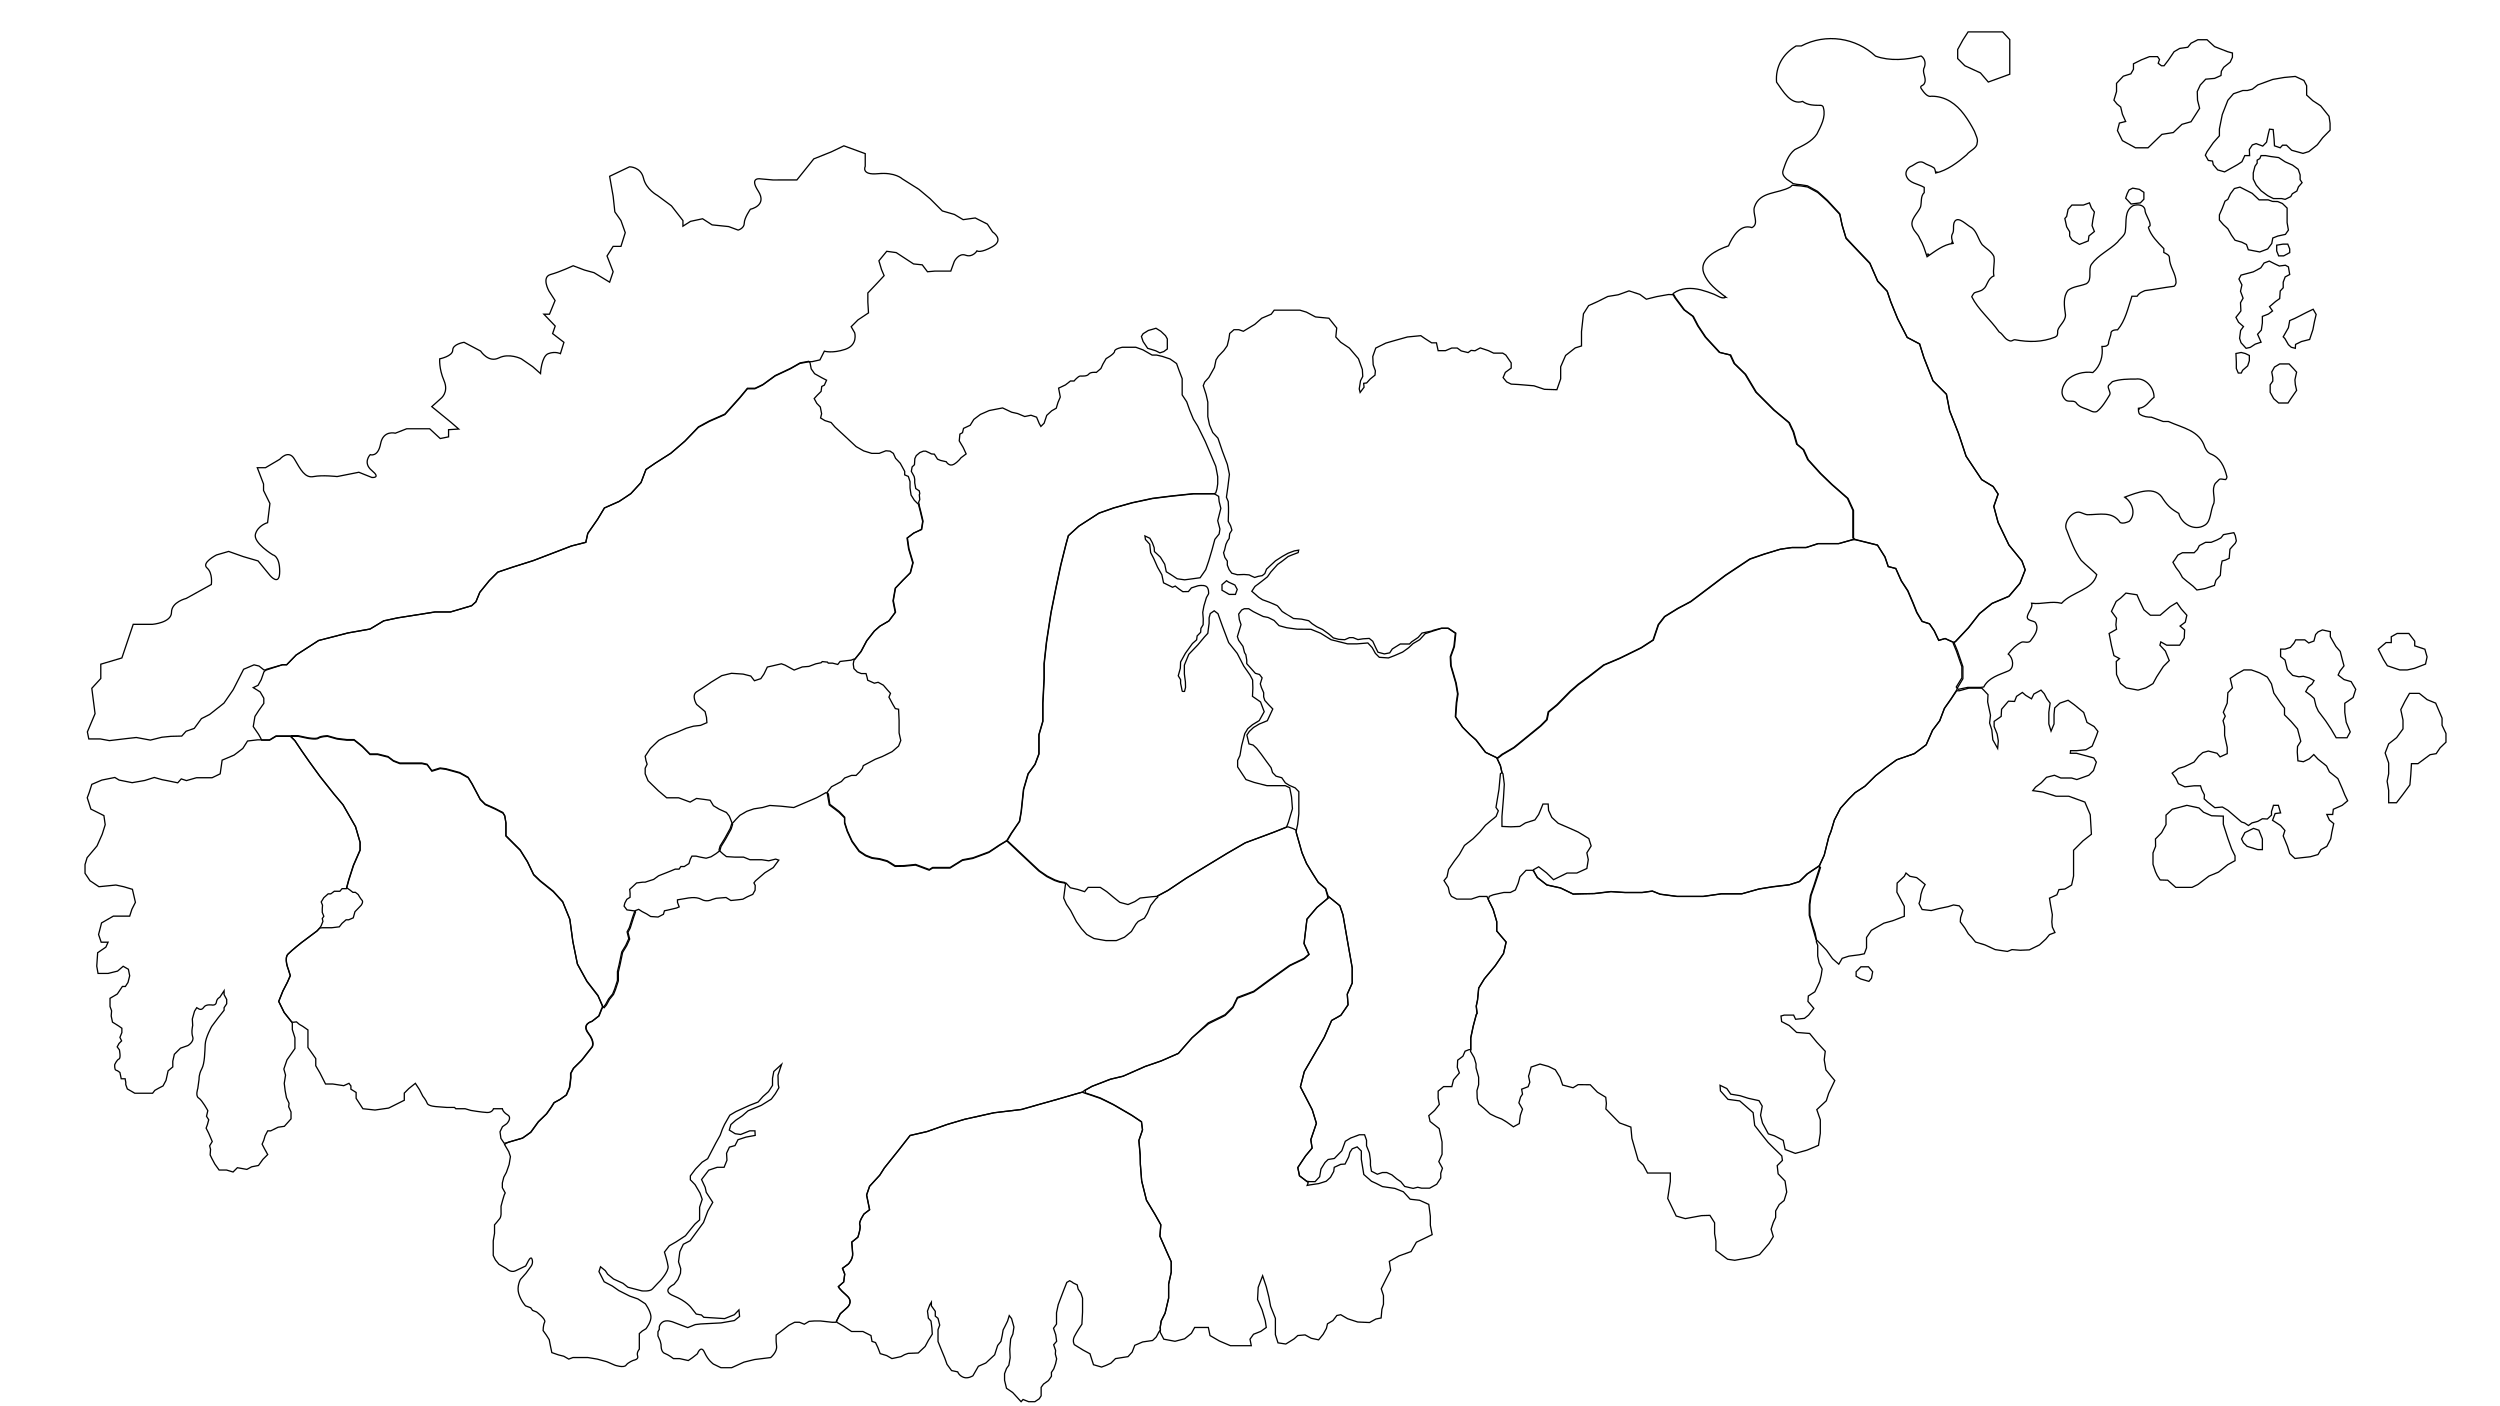 <?xml version="1.0" encoding="utf-8"?>
<!-- Generator: Adobe Illustrator 19.2.1, SVG Export Plug-In . SVG Version: 6.00 Build 0)  -->
<svg version="1.1" id="Layer_1" xmlns="http://www.w3.org/2000/svg" xmlns:xlink="http://www.w3.org/1999/xlink" x="0px" y="0px"
	 viewBox="0 0 1920 1080" style="enable-background:new 0 0 1920 1080;" xml:space="preserve">
<style type="text/css">
	.st0{fill:none;stroke:#000000;stroke-miterlimit:10;}
</style>
<g id="DemonWastes">
	<path class="st0" d="M620.9,277.9l-6.6,1.2l-7.4,4.2l-11.7,5.5l-9.5,6.9l-6,2.9H574l-5.8,7l-11.5,12.8l-12,5.3l-8.3,4.5L526,338.8
		l-10.8,9.3l-11.8,7.5l-7.3,5l-3.8,10l-7.8,8.5l-9,6l-11.3,5l-5.3,8.8l-7.5,10.8l-1.5,6.8l-11,2.8l-29.5,11.3l-15.8,5l-11.3,3.8
		l-6.5,6.5l-7.3,9l-3,7.3l-3.3,3l-16.3,4.8H334l-28.5,4.5l-10.8,2.3l-10.5,6.3l-17,3l-22.5,5.8L227.5,503l-7.3,7.5H217l-12.3,4h-2
		l-3.8-3l-3.8-0.9l-8,3.4l-8,15.7L172,540l-11,8.7l-6.3,3.2l-5.5,7.5l-6.3,2.2l-3.3,3.7l-8.3,0.2l-7,0.7l-8.8,2.2l-10.8-2l-7.3,0.8
		L84,568.8l-7-1.3h-8.8l-1.1-5.4l5.9-14l-2.5-19.5l6.9-7.5v-11l16.2-4.8l8.7-25.8H117c0,0,14.7-1.2,14.7-9.2s11.3-10.7,11.3-10.7
		l19.3-10.7c0,0,1.3-8.7-3.3-12.7s7.3-10,7.3-10l9.3-2.7l11.3,4l11.3,3.3l9.3,11.3c0,0,7.3,8.7,7.3-3.3s-5.3-12.7-5.3-12.7
		s-15.3-9.3-13.3-16c2-6.7,9.3-8.7,9.3-8.7l1.8-14.7l-4.9-10v-5l-4.8-12.5h6.3l11-6.5c0,0,6.7-8,11.3,0c4.7,8,8,14.7,14.7,13.3
		c6.7-1.3,18,0,18,0l16.7-3.3l10,4c0,0,7.3,0.7,0-5.3c-7.3-6-1.3-12.2-1.3-12.2s6,2.2,8-8.4s11.3-8.1,11.3-8.1l8.7-3.4H330l8.1,7.5
		l6.4-1.3V330l7.8-0.5l-6-5.2l-14.7-12l6.7-6c0,0,6.7-4.7,2.7-14c-4-9.3-3.3-16.7-3.3-16.7s10-2,10-6.7s8.7-6,8.7-6l12.7,6.7
		c0,0,6,9.3,14,5.3s17.3,0.7,17.3,0.7l8.7,6l6,5.3c0,0,0.7-13.3,6-15.3s9.3,0,9.3,0l2.7-8.7l-8.7-6.7l2-5.8l-8.7-9.1h4.3l4.3-10.5
		l-4.7-7.3c0,0-6-10.7,1.3-12.7s17.3-6.7,17.3-6.7l8.7,3.3l7.3,2l12,7.3l2.7-8l-4.7-12.1l4.7-7.4h6l3.3-10.5l-3.3-9.3l-4.7-6.7
		l-1.3-12l-2.7-15.3l15.3-7.3c0,0,8.7,0,10.7,8.7s10.7,13.3,10.7,13.3l10.8,8l8.8,11.3v4.3l5.8-3.7l9.3-2l7.3,4.7l12.7,1.3l7.3,2.7
		c0,0,4.7-1.3,4.7-5.3s4.7-10.7,4.7-10.7s13.3-2.7,6-14c-7.3-11.3,2.2-9.3,2.2-9.3l9.1,0.8H612l13-16.2l13.3-5.3l9.8-4.7l16.4,6v9.7
		c0,0-3.5,7,9.8,5.7c13.3-1.3,18.7,4,18.7,4l12.7,8l8.7,7.3l9.3,9.3l9.3,2.7l6.7,4l9.3-1.3l9.3,4.7l4,6c0,0,9.3,6,0,11.3
		c-9.3,5.3-12,3.3-12,3.3s-3.3,5.3-8.7,3.3c-5.3-2-8.7,4.8-8.7,4.8l-2.7,7.4H718l-5.7,0.5l-4-5.3l-6.7-0.7l-13.3-8.7L681,193l-6,7.3
		l2,6.7l2,4.7l-4.9,5.3l-7.6,8v7l0.5,8.3l-8,5.3l-5.3,5.3l2.7,4.7c0,0,2.7,9.3-7.3,12.7c-10,3.3-16,1.4-16,1.4l-3.4,6.7l-5.8,1.3
		L620.9,277.9z"/>
</g>
<g id="EdeenReaches">
	<path class="st0" d="M201,568.5h6l5-3h6h4h1h1h5l7.1,1.5c0,0,6.8,1.3,8.5,0s6.9-1.5,6.9-1.5l7.4,2.1l7.6,0.9h5.5l6.4,5.1l5.8,5.9
		h5.9l8,2l4.1,3.1l4.9,1.9h9h8l4,0.9l3.6,4.9l6.4-2l4.5,0.6l10.6,2.9l6.4,3.6l3,4.9l6.3,11.9l3.8,3.8l7.6,3.4l6,3.1l1.4,2.3l0.9,5.4
		v10l11,11l5.5,8.8l4.8,10l5,4.8l10,8l7.3,8l5.5,13.5l2.3,17l3.5,17.3l7.3,13.3l8.5,11l3.5,8l1.2,1l1.7-2l2.4-4.4l3.1-3.8l1.5-3.7
		l2.2-6.7v-6.8l1.3-5.5l2-9.6l3.1-5.1l2.3-5.1l-1.3-5.2l1.7-3.2l2.6-8.2l1.5-4.2l-0.6-0.8l-6-0.8l-2.2-2.9l0.6-2.4l1.5-2.8l2.5-1.6
		V686l-0.3-3l2-1.8l3.3-3.1l4.8-0.6h1.8l3.6-1.2l2.9-0.9l3.8-2.8l5.6-2.2l4-1.6l3.1-1.3h3l1.4-2h2.6l3.6-2.3l1.1-3.5l1.2-2.2h3.2
		l3.4,0.8l4.3,0.8l3.8-1.1l3.8-2.4l2.3-1.8l0.7-0.6l0.8-3l3.5-5.7l4.3-7.8l1.1-3.5l-0.3-0.9l-2.2-5.5l-2.2-2.8l-5.5-2.5l-4.5-2.7
		l-2.5-4.2l-4.9-0.7l-5.6-0.7l-4.9,2.8l-8.8-3.3H512l-6.5-5.5l-7.8-7.6l-2.2-5.3V590l1.5-3.1l-0.9-2.8l-0.6-3.3l3.9-5.9l6.5-6.3
		l6.4-3.4l7.8-2.9l6.9-3l5.6-1.6l5.4-0.6l4.9-2.1l-0.3-4l-1.1-4.5L535,541c0,0-4.4-7.1,0.3-9.9S546,524,546,524l8.3-5.1l7.5-1.8
		l8.9,0.6l5.9,1.5l2.8,3.6l4.9-1.6l2.4-3.5l2.6-5.4l4.8-1.1l6-1.4l2.8,1l7,3.8l6.3-2.4l5-0.4l5.4-2l4-0.8l0.9-0.9l4,0.4l0.6,0.8h3.3
		l4,1l1.8-2.3l8.5-1l2-0.8h0.9l4.8-5.9l4.4-8.3l5.8-7.4l4.3-3.8l6.9-4l5-6.7l-1.7-8.8l1.7-9.7l6-6.3l5.5-5.5l2-7.7l-3.2-10.7
		l-1.2-8.3l5-3.8l6-2.8l1-6.3l-1.8-7.6l-1.2-4.6l-0.4-0.6l-1.3-1.2l-2-2l-2.5-4l-0.8-5.5v-4.8l-1.3-4l-2.8-1.2v-2.7l-3.4-6.2
		l-3.6-3.8l-1.7-3.8l-2.5-1.7l-3.2-0.3l-5.2,2h-5.7l-6.2-1.9l-5.8-3.3l-7.5-7l-8.7-8l-3-3.5l-4.8-1.5l-3.3-2l0.8-3.2l-1-5.2
		l-2.7-2.8l-2-3.7l2.3-2.5l3-3l0.5-3.8l2-1l1.7-3.8l-3.5-1.8l-5.7-3.2l-2.6-3.7l-0.9-4.7l-1-1.1l-6.6,1.2l-7.4,4.2l-11.7,5.5
		l-9.5,6.9l-6,2.9H574l-5.8,7l-11.5,12.8l-12,5.3l-8.3,4.5L526,338.8l-10.8,9.3l-11.8,7.5l-7.3,5l-3.8,10l-7.8,8.5l-9,6l-11.3,5
		l-5.3,8.8l-7.5,10.8l-1.5,6.8l-11,2.8l-29.5,11.3l-15.8,5l-11.3,3.8l-6.5,6.5l-7.3,9l-3,7.3l-3.3,3l-16.3,4.8H334l-28.5,4.5
		l-10.8,2.3l-10.5,6.3l-17,3l-22.5,5.8L227.5,503l-7.3,7.5H217l-12.3,3.5l-2,2l-2.1,6l-2.4,4.3l-3.7,1.8l5.3,3.3l2.8,4.8v4l-3.9,5.5
		l-2.9,4.5l-1.3,7.8l4.1,6l1.4,2.5L201,568.5z"/>
</g>
<g id="ShadowMarches">
	<path class="st0" d="M224,784.8l-5.7-7.2l-4.2-8.5l3.2-8l3.5-6.8l2.2-5l-1.5-4.8c0,0-3.5-8.5-0.2-11.8c3.3-3.3,10.3-8.8,10.3-8.8
		l12-9l2-2.2l1.1-1.8l1.3-3.3l-0.5-2.2l1.2-1.7l-1.2-3V698l0.2-2.8l-1-2.5l2-3.3l3.3-2.9h2l2.7-2h4.3l1.7-2h3.3l0.3-0.7l1.6-5.9
		l3.6-11.2l5.1-11.7v-6l-3.5-12l-9.6-16.8l-7-8.3l-10.7-13.5l-8.2-11.3l-5.8-8.3l-5.3-7.9l-2.9-2.9l-0.6-0.8h-1h-4h-6l-5,3h-6h-3.2
		l-7.7,0.9l-3.6,5.7l-6.7,5.1l-9.2,3.9l-1.5,10.5l-6.2,3h-7h-5l-7.7,2.2l-4-1.3l-2.7,3l-8.3-1.7l-3.7-0.7l-6-1.7l-7.3,2.3l-9.7,1.7
		l-10-2l-3.3-2l-10,2l-7.7,3.3l-2,6.3l-1.5,4l2.8,8.7l10,5l1,7l-2.3,7.3l-4,9l-7.6,9l-1.6,5.3v6.7l3.8,5.7L76,681l13-1.3l6,1.3
		l6.7,2l2.3,10l-2.7,5.3l-1.7,5.3H94h-7l-9,5.2l-2.3,8.9l2,5.9H83l-1.7,3.8l-6.3,4.3l-0.7,10.3l1,5.6H83l7.3-1.8l4.3-3.7l4,2.3l1,5
		l-1.3,5.1l-2,3.1H94l-3.9,5.8l-5.6,3.3v6.3l1.2,3.3l-0.3,4l1,4.7l4.8,3l2.4,1.7v3.3l-1.5,3.7l1.3,2.7l-2,2L90,804l1.7,2.3
		c0,0,1.3,6.3-0.3,7c-1.7,0.7-3.3,4.3-3.3,4.3s-0.3,4,1,4.3s3,1.8,3,1.8l1,4.8h3l0.5,2.8v1.7l1.2,3.3l5.7,3.3h5.7h8l1.7-2.2l3-1.7
		l3.3-1.7l2.3-4.3l1.6-7.3l3.6-3V815l1.2-5.3l4.7-4.7l5.7-2c0,0,5-3,3.7-6.7c-1.3-3.7,0-8.7,0-8.7l-0.3-5l1.7-6l1.7-2.7l1.7,1
		c0,0,2,1.3,3.7-1.3c1.7-2.7,6.7-1.7,6.7-1.7s2.7,0.3,3-2.3c0.3-2.7,2.6-3.7,2.6-3.7l3.3-5v3l2,3.7v3.3l-2,3v2l-4.5,5.7l-5,6.7
		c0,0-4.7,8.3-5,13.7s-0.3,14.7-2.7,19c-2.3,4.3-2,7.7-2,7.7l-1,7.3c0,0-2,5.7,0.7,7.3c2.7,1.7,7,9.7,7,9.7l-1,4.3l1.7,2.7l-1,3.7
		l-1,2.7l2,4l2.7,6.3L161,880l0.7,2.7l-0.3,4.3l1.3,2.7l2.3,4.3l3.3,4.6h5.7l5,1.5l3.3-3.3l7.3,1.3l3.7-2l5.2-1l3.4-4.7l3.7-3.7
		L203,882l-1.7-3.3l1.3-3l1-3.4l2-3.8h2.3l5.7-2.8l4.8-0.7l5.1-5.7V854l-1.8-4l0.3-2.7l-2-4.3l-1-5.3l-0.7-5.7l1-6.3L218,821l2.4-7
		l6.1-8.7V797l-2-6.3V786L224,784.8z"/>
</g>
<g id="Breland">
	<path class="st0" d="M995.5,639.3l4.4,15.5l3.5,8.4l4.8,7.8l4.3,6.8l5.5,4.8l1.6,5.8v1.6l-8.3,7l-7.6,9l-2.2,18.8l3.8,8.3l-3.7,3.3
		l-11,5.3l-15.7,11.3l-12,8.8l-12.5,4.8l-3.5,7.3l-6,6l-12.7,6.3L915.5,797L905,809l-13.3,5.8l-12.3,4.3l-17,7.5l-9.7,2.3l-14.3,5.5
		l-5.4,3l-1.9,1.4l-4.7,1.3l-12,3.5l-16,4.5l-14,4l-21,2.5l-22.5,5l-13.5,4L712,869l-13,3l-9,11.5L679.2,897l-3.5,5.5l-7.8,8.5
		l-2.3,6.7l2.3,11.3l-4.3,3.3c0,0-4.2,6.2-3.2,8.3c1,2.2-1.5,9.5-1.5,9.5l-4.7,3.8c0,0,0.3,4.5,0.7,8.8c0.3,4.3-3.3,8-3.3,8
		l-4.5,3.3l1.7,4.5l-0.8,6l-4.1,3.6c0,0,0.6,1.7,6.4,6.8s0,9.6,0,9.6l-4.9,4.4l-2.9,5.6l-0.4,1h-3l-9-1h-4.7l-4,0.3l-3.7,2.2
		l-3.7-1.5h-3.7l-4.5,2.3l-4.2,3.3l-5.5,4.2c0,0-0.3,4,0.3,8.5s-4.5,8.8-4.5,8.8l-12.3,1.5l-8.2,2l-9.5,4.3h-8.2l-5.8-2.8
		c0,0-4-2.6-6.8-8.9c-2.8-6.3-5.5,1-5.5,1l-3.8,3l-3.2,2.2l-6.7-1.5h-4.7c0,0-3.5-2.8-6.7-4s-2.8-6.8-2.8-6.8l-0.7-2.8l-1.7-3.8
		v-3.2l1.1-2c0,0-0.9-2.7,2.1-5.2s8.3-0.3,8.3-0.3l4.7,1.8l6.7,2.5l5.7-2.3l4.3-0.5l15.5-0.8l10.3-1.8l4-3.2l-0.5-5l-3.5,3.7l-7.5,3
		l-7.7-0.5l-8.3-0.5l-1.8-1.8l-4-0.7l-3.7-4.7c0,0-3.7-5.3-13.7-9.3s0.3-8.8,0.3-8.8l3-3.7l2-4.8l0.2-3.5l-1.7-5.3l1-7.8l2.7-5.7
		l5.2-2.7l10.3-14l3.3-8.8l3.8-6.7l-5-7.7l-0.8-3.8l-2.8-6l5.5-7.2l6.5-2.2h5.3l2.2-5.4l-0.3-5.4l2.2-4.7l4.3-1.2l2.3-4.5l6.2-2
		l7-1.3l-0.2-3.5h-4l-7,2.8l-4.2-0.6l-4.5-2.8l1.2-4.2l3.7-3.3l5.2-3.5l4.3-3.8l10.2-4.2l7.7-4.8l3-4l2.8-4.7l-0.5-2.5l-0.2-7.2
		l2.8-8.3l-6,5.5l-1,5.2v5.5l-3.1,4.8l-4.3,3.8l-3.7,4.2l-6.5,2.5l-10.5,4.8l-4.7,2.8l-4,7l-1.7,3.7l-1.7,4.7l-3.3,5.9l-6.3,12.1
		l-4.3,2.7l-5,5.2l-4,5.3v3l3.6,3.7l3.8,6.5l1.7,4.8l-2,6v9.8l-3.6,3.2l-3.3,4l-4,5l-7.2,4.7l-5.2,3l-3.7,4.8c0,0,2.3,7.2,2.8,11
		s-5.8,10.8-5.8,10.8s-4.3,4.3-6.2,6.5c-1.8,2.2-8.2,1.5-8.2,1.5l-10.7-2.8l-3.7-3l-7.3-3.3l-4.5-3.7l-1.8-2.7l-3.7-3l-1.2,3.7
		l4,7.8l6.3,3.3l5,3.5l8.3,4.2l6.3,2.2l5.7,3.7c0,0,3.8,5.2,4.3,9.5c0.5,4.3-3.8,9.7-3.8,9.7l-2.8,1.7l-2.3,2v5v3v4
		c0,0-2.3,2.5-1.3,5.2c1,2.7-3.1,3.3-3.1,3.3s-4.2,1.5-5.8,3.8c-1.7,2.3-8.5,0-8.5,0l-6.3-2.7l-7.3-2l-7.2-1.2h-4.3h-7.2l-3.2,1.2
		l-3.8-2.2l-4-1l-5.2-1.8l-1.2-5.7l-0.8-4.2l-2.2-3.5l-2.5-3.5c0,0,0-4.2,1.2-6.5c1.2-2.3-6.2-7.8-6.2-7.8l-3.1-1.2l-1.4-2l-4-1.5
		c0,0-3.5-3.7-5.2-9.3s1.3-11,1.3-11l4.2-4.7l3.5-4.8c0,0,2.3-2.3,1.3-5.8s-3.5,2.2-3.5,2.2l-1.5,2.8c0,0-4.2,2-7.8,3.7
		c-3.7,1.7-6.9-1.7-6.9-1.7l-5.8-3.3l-2.7-3.3l-1.7-3.5v-8v-3.2l1-5.8v-6.5c0,0,2.7-3,4-4.8c1.3-1.8,1-4.7,1-4.7v-4.8l1.2-4.5l1.2-4
		l0.8-1.7l-2.2-4v-3.7l1.1-4.4l2-3.7l2.1-6l1-6.1l-1.3-3.8l-3.2-5.5l1.5-1.2l1.6-0.6l3.8-1.1l6.8-2l6.3-4.5l5.8-8l6.3-6.1l3.4-4.8
		l2.4-3.8l4.6-2.5l4.8-3.4l2.5-5.8l0.9-7.3v-3.5l2.1-3.9l6.3-6.2l8-10.2c0,0,2.5-3.4-2.9-10.5s2.7-9.1,2.7-9.1l5.4-4.2l2.3-5.8
		l1.2-0.9l1.7-2l2.4-4.4l3.1-3.8l1.5-3.7l2.2-6.7v-6.8l1.3-5.5l2-9.6l3.1-5.1l2.3-5.1l-1.3-5.2l1.7-3.2l2.6-8.2l1.5-4.2l0.7-0.8
		l2.4-0.9l2.6,1.7l3.5,1.8l3.1,2l5.7,0.4l4.1-2.1l0.8-2.7l2.4-0.5l6.8-1.6l2.1-0.9l-1.3-3.5v-1.9l7.1-1.2c0,0,7-1.6,11.2,0.8
		s8.1,0.2,8.1,0.2l3.3-1l7.6-0.6l3.7,2.3l5.1-0.5l4.1-0.5l3.3-1.8l4.3-1.9l1.8-3.2l0.1-3.7l-1-1.9l1.2-1.6l7.2-6.2l6.5-4l1.6-2.2
		l2.6-3.5l-2.4-0.8l-5.3,1.3l-5.3-0.8h-5h-4.1l-4.9-2h-6.7l-6.5-0.4l-2.8-2.2l-2.5-2.3l-0.4-0.6l0.8-3l3.5-5.7l4.3-7.8l1.1-3.5
		l0.8-0.7l2.5-2.8l3-3.1l5.3-3.1l5.5-1.9l6.6-1l5.6-1.6l9,0.6l9.4,1l8.4-3.6l9.1-3.9l7.3-4l1.8,1.1l1.1,7.9l7.3,5.6l4.1,4.3v4
		l2.1,6.5l3.6,7.8l5.5,7.6l5,3.3l4.9,1.9l5.8,0.8l5.8,1.6l6.1,3.8l6.8-0.1l8.9-0.9l10.5,3.9l2.6-1.6h6h7.4l9.5-5.9l8-1.5l12.4-4.6
		l8-5.3l4.8-2.8h1.7l24.1,22.6l6,4.1l6,3l3.8,1.3l3.5,0.6l0.8,1.2l-0.7,5.3l-0.7,5.5l2.1,4.8l3.3,4.9l4.4,8.5l3.9,5.4l4,4.4l5.6,3.1
		l9.1,1.6h8l6.3-2.6l5.3-4.4l3.4-5.6l1.8-2.1l4.8-2.5l2.3-3.8l2.5-6l3.9-5l1.5-1.3v-1.1l8.1-4.3l14.1-9.4l16.2-9.8l15.3-9.3l13.8-8
		l22.3-8.3l9.5-3.8h1l3.5,1.2l2.4,1.2L995.5,639.3z"/>
</g>
<g id="Aundair">
	<path class="st0" d="M635.5,610.3l1.4,7.9l7.4,5.6l4.3,4.3v4l2.1,6.5l3.6,7.8l5.5,7.6l5,3.3l4.9,1.9l5.8,0.8l5.8,1.6l6.1,3.8
		l6.8-0.1l8.9-0.9l10.5,3.9l2.6-1.6h6h7.4l9.5-5.9l8-1.5l12.4-4.6l8-5.4l4.8-3l1.7-1.4l2.8-4.8l6.3-9.3l1.3-7.5l1.8-17l3.5-12
		l5.3-7.3l3-8v-14.8l3-10.3v-14l1-19v-11.3l1.8-16.5l3.5-22.8l4-20l3.5-16.5l4-16l1.8-6.5l8-7.3l15.5-10l11.3-4l14.3-4l15.5-3.3
		l14.4-1.8l17.1-1.8h8h8l1-0.6l0.9-3l0.6-3.9v-5.5l-1.5-8l-3.3-7.8l-4.8-11.3l-5.8-11.8l-3.3-5.3l-2.8-6.8l-2.3-6.5l-3.5-5.3v-5
		v-7.5l-2.4-6.3l-1.9-5.3l-5-3.5l-6-2l-4.3-1h-3.5l-7-4l-5.5-2h-5h-5.3c0,0-6,1.1-6,3.1s-6.5,5.6-6.5,5.6l-2.5,4.3l-1.5,3.3L842,286
		c0,0-4.5-0.5-5.8,1.3s-4.8,1.5-6.5,1.5s-4.8,3.8-4.8,3.8h-2.8l-3.8,3l-5.3,2.5l1.3,6.8l-1.8,4.3l-1.3,4.3l-3.5,2l-3.8,3.5l-2,6
		l-2.5,2.5l-1.3-2.3l-2-4.8l-4.3-1.5l-4.8,1l-5.5-2.3l-4.5-1l-7-3.3l-10.3,2l-6.8,3l-5,3.8l-2.8,4.5L740,329l-0.8,3.3l-2,1.1
		l-0.5,5.2l3,5l2.3,5l-4,3c0,0-2,3-5.5,5s-5.8-2-5.8-2l-4.4-1l-2.3-1l-2.4-3.8l-2.3-0.2l-1.5-0.8l-2.8-1.3h-1.9l-2.7,1.1l-2.7,2.3
		l-1.1,2.3l-0.3,4.7l-1.8,1.7l-0.6,3.4l2.2,4l0.4,2.1v2.7l0.8,4.4l2.7,1.8l0.4,2.2L706,380l0.4,3.6l-0.9,2.2l0.5,2l-0.4,0.4l1.2,4.6
		l1.8,7.6l-1,6.3l-6,2.8l-5,3.8l1.2,8.3l3.2,10.7l-2,7.7l-5.5,5.5l-6,6.3l-1.7,9.7l1.7,8.8l-5,6.7l-6.9,4l-4.3,3.8l-5.8,7.4
		l-4.4,8.3l-4.8,6l-0.5,0.7l-0.5,2.7l0.5,3.6l2.6,2.6l3.1,1.2h3.6l0.8,2.8l0.5,2.3l5.1,2.3l2.9-0.7l4,2.2l3,3.5l2.5,2.8l-1.2,2.9
		l2.9,5.4l2,3.4l2.5,0.5l0.4,8.5v4.7v5l1.3,5.8l-1.7,4.3l-5,4.3l-7.7,3.8l-5.2,2L663,588l-0.7,2.2l-2,2.5l-2.8,2.8H654l-5.3,2
		l-2.5,2.7l-7.6,4l-3.1,4V610.3z"/>
	<polygon class="st0" points="885.1,252.9 887.8,252.1 891.5,254.4 895.1,257.8 896.5,260.3 896.5,268 893.8,270 890.8,271 
		887.6,269.4 884.1,268.3 881.4,267.5 877.9,262.3 876.6,258.4 877.9,256.3 881.9,253.8 	"/>
</g>
<g id="Thrane">
	<path class="st0" d="M773.5,646.1l24.3,22.8l6.1,4.3l6,3l3.8,1.3l3.5,0.6l1.5,0.1l3.3,3.6l5.7,1.3l5.3,1.7l2.7-3.3h9.3l5,3.3l5,4.2
		l5,4l6.3,1.7l5.3-2.3l4-2.7l9-1l3.7-0.3l0.7-0.2l7.9-4.3l14-9.4l16.1-9.8l15.3-9.3l13.8-8l22.3-8.3l9.5-3.8l0.3-0.5l1.3-3.3
		l3.1-10.4l-0.7-9l-1.4-7.1l-3.4-1.6H973l-9.8-2.5l-6.3-2.2l-6.4-9.7V584l1.8-3.8l1.3-7.6l2.4-9.2l2.3-3.8l3.7-3.1l5.1-3.1l3.8-6.8
		l-2.8-7.5l-6.2-4.3l0.3-6.4l-0.2-6.2l-2-3.8l-4.8-6.9l-5-9.7l-6.6-8.3l-4.8-12.7l-3.4-9.5l-2.9-2.2l-3,2.1l-0.9,3.3v4.2l-0.6,4.4
		l-0.4,3.3l-2.6,2.8l-5,6l-7,7.3l-3.4,8.3v6.8l0.8,6.2l0.1,4.1l-0.8,3.1c0,0-1.8,0.2-1.8-0.3c0-0.4-1.2-5.9-1.2-5.9V522l-1.8-3
		l1.6-5.8l0.2-4.8l3.7-6.7l5.4-7.5l3.2-2.8l0.4-3l2.7-2.8l0.2-3l1.7-2.8l0.1-4.5l-0.4-5l0.9-4.9l1.9-6.4l1.7-3c0,0,0.4-4.3-1.9-5.7
		c-2.3-1.3-6.3-0.4-6.3-0.4l-5,1.6l-2.3,2.8l-4.3,0.1l-3-2.1l-2.8-2.2l-2.1,0.9l-6.9-3.4l-1.3-6.2l-3.3-5.8l-3-6.8l-2.3-4.4
		l-0.7-6.4l-3.3-3.7l-0.4-2.7l3.8,1.8l1.9,3.4l1.4,3.8l0.2,3l4.6,4.3l3.3,5.4l1.2,5.8l3.7,2.3l4.7,3.1l5.7,0.8l3.1-0.4l8.8-1.2
		l4.3-6.2l2.3-6.7l2.6-8.8l2.1-7.8l3.3-4.1l0.6-3.8l-1.7-6.4l2.4-9.5l-1.3-5.2l-0.4-4l-2.3-1.4l-1.1-0.5h-8h-8l-17.1,1.8l-14.4,1.8
		l-15.5,3.3l-14.3,4l-11.3,4l-15.5,10l-8,7.3l-1.8,6.5l-4,16l-3.5,16.5l-4,20l-3.5,22.8l-1.8,16.5V521l-1,19v14l-3,10.3V579l-3,8
		l-5.3,7.3l-3.5,12l-1.8,17l-1.3,7.5l-6.4,9.3l-2.9,4.8V646.1z"/>
	<polygon class="st0" points="943.6,447.1 948.4,449.3 950.2,452.7 948.8,456.5 944,456.5 938.5,453.3 938.5,449 942,446 	"/>
</g>
<g id="Droaam">
	<path class="st0" d="M462.4,774.4l-2.3,5.8l-5.4,4.2c0,0-8.1,2-2.7,9.1s2.9,10.5,2.9,10.5l-8,10.2l-6.3,6.2l-2.1,3.9v3.5l-0.9,7.3
		l-2.5,5.8l-4.8,3.4l-4.6,2.5l-2.4,3.8l-3.4,4.8l-6.3,6.1l-5.8,8l-6.3,4.5l-6.8,2l-3.8,1.1l-1.6,0.6l-2.1,0.3l-2.5-3.7l-0.7-5.1
		l1.9-3.9l3.3-2.3c0,0,4.4-4.5,0.6-6.8s-4-4.7-4-4.7H383h-4c0,0-0.9,3.1-5,2.9s-12.4-1.6-12.4-1.6l-4.4-1.3H355h-5l-0.9-1H343
		l-7.8-0.6c0,0-6.3-0.3-7.1-2.6s-3.4-5.5-3.4-5.5l-2.5-4.9L319,832l-5,4l-3.5,3.5v5.5l-12,6l-10.5,1.5l-9.3-1l-5.2-8V839l-4-2.5V834
		l-1.5-2l-4,1.8l-8.5-1.3H250l-4.3-8.5l-3.2-5.5V813l-3.5-5l-2.5-3.5V801v-6v-4l-4-2.8l-2.6-1.5l-2.2-1.9l-2.7,0.3l-1.1-0.3
		l-5.7-7.2l-4.2-8.5l3.2-8l3.5-6.8l2.2-5l-1.5-4.8c0,0-3.5-8.5-0.2-11.8c3.3-3.3,10.3-8.8,10.3-8.8l12-9l2-2.2l2.3-0.2h3h4l5.8-0.7
		l2-2.6l3.2-2.8h2l3.5-1.5l1.3-4.7l4.8-5c0,0,1.8-2.5,0.7-3.7c-1.2-1.2-3-4.5-3-4.5l-2.2-1.7H271l-2.3-1.8l-1.7-1.2l-0.8-0.7
		l1.6-5.9l3.6-11.2l5.1-11.7v-6l-3.5-12l-9.6-16.8l-7-8.3l-10.7-13.5l-8.2-11.3l-5.8-8.3l-5.3-7.9l-2.9-2.9l0.4-0.8h5l7.1,1.5
		c0,0,6.8,1.3,8.5,0s6.9-1.5,6.9-1.5l7.4,2.1l7.6,0.9h5.5l6.4,5.1l5.8,5.9h5.9l8,2l4.1,3.1l4.9,1.9h9h8l4,0.9l3.6,4.9l6.4-2l4.5,0.6
		l10.6,2.9l6.4,3.6l3,4.9l6.3,11.9l3.8,3.8l7.6,3.4l6,3.1l1.4,2.3l0.9,5.4v10l11,11l5.5,8.8l4.8,10l5,4.8l10,8l7.3,8l5.5,13.5
		l2.3,17l3.5,17.3l7.3,13.3l8.5,11l3.5,8L462.4,774.4z"/>
</g>
<g id="Zilargo">
	<path class="st0" d="M890,1023l-2,3.8l-2.8,2.7l-7.6,1.1l-6.1,2.6l-2,5.2l-3.2,3.5l-9.6,1.5l-3.5,3.5l-3.7,1.7l-3.5,1.3l-6.2-1.8
		l-1.2-3.7l-1.5-4.7l-5.2-2.8l-6.8-4.2c0,0-1.7-2.7,0-6.2c1.7-3.5,5.8-9.5,5.8-9.5l0.5-9.3V997l-1.2-3.8l-2.2-3.2l-0.7-3.2l-3.1-1.5
		l-0.9-0.7l-1.8-1l-2.2,1.3l-2.3,5.8l-4.3,11.3l-1.3,6.2v8.7l-2.3,3.2l1.7,5l0.7,5l-2.3,2.7l1.5,4.3l-0.2,2.8l1,3.7l-0.8,3.7l-1.4,4
		l-1.8,2.7v3l-2.3,3.3l-3.8,2.7l-1.8,2.5v6.5l-1.5,2.3l-3.3,2.2H790l-4.3-1.7l-1.5,1.7l-3.2-3.5l-3.2-3.5l-4.8-3.3l-1.5-6.2v-5
		l1.5-4l1.8-2.5l1-5.7l-0.3-6.5l0.7-8l1.7-3.8l0.8-5.3l-1.8-6.5l-1.8-2.3l-1.3,4.2l-2.2,4.5l-1.2,2.3l-0.7,4.2l-1,4.6l-2.5,3.1
		l-2.3,7.2l-6.8,6.3l-5.7,2.5l-4.2,7.3c0,0-3.7,2.5-7.2,1.2c-3.5-1.3-4.5-4.2-4.5-4.2l-4.7-1l-3.5-4.8l-1.7-4.8l-2.2-5.3l-3-7.4
		v-4.1v-5l1.3-3.5l-1.3-5.2l-2.1-1.7v-3.7l-3-4.2v-2.8l-1.2,2l-1.8,4.8l0.7,5.5l2,2.2l0.7,5.3l0.3,4.7l-3,4.8l-2.5,4.7l-5.3,5
		l-7.7,0.3l-2.8,1l-2.7,1.5l-7,1.5l-4-2.3l-5-1.5l-1.8-4.7l-1.8-3.8l-2.7-0.9l-0.8-4.5l-6.2-3.1H654l-6-4l-5-2.9l-0.6-1.1l2.9-5.6
		l4.9-4.4c0,0,5.9-4.5,0-9.6s-6.4-6.8-6.4-6.8l4.1-3.6l0.8-6l-1.7-4.5l4.5-3.3c0,0,3.6-3.7,3.3-8c-0.3-4.3-0.7-8.8-0.7-8.8l4.7-3.8
		c0,0,2.5-7.3,1.5-9.5c-1-2.2,3.2-8.3,3.2-8.3l4.3-3.3l-2.3-11.3l2.3-6.7l7.8-8.5l3.5-5.5l10.8-13.5l9-11.5l13-3l15.5-5.5l13.5-4
		l22.5-5l21-2.5l14-4l16-4.5l12-3.5l4.7-1.3l1.9,0.7l11.9,4l9.9,4.8l14.3,8.3l7.5,5l0.8,6.2l-2.8,8.2l1,11.2l0.2,7.2l1,12.7
		l3.7,14.8l6.5,10.8l4.5,8l-0.7,8.8l5.2,11.8l3.5,7.8v8l-2,9.2V997l-2.7,11.5l-3,6l-0.8,5.2l0.2,1.7L890,1023z"/>
</g>
<g id="Darguun">
	<polygon class="st0" points="891,1023.1 893.8,1028.5 902.4,1030.1 909.8,1028.2 915,1024 917.5,1019.5 923,1019.5 928,1019.5 
		929.3,1025.7 936.5,1029.9 945,1033.5 952,1033.5 961,1033.5 960,1028.5 962.7,1024.7 968.3,1022.5 972.5,1019.5 971.7,1014.2 
		969.3,1006 965.8,998 966.3,988.7 969.7,979.8 972.5,988.2 974.5,996.2 975.8,1003.2 979.5,1012.5 979.5,1019 979.5,1025 
		981.5,1031.3 987.5,1032.2 993.8,1028.3 996.7,1025.7 1002.3,1025.2 1007,1027.8 1012.7,1029 1016.2,1024.7 1018.7,1020.2 
		1019.5,1016.7 1023.7,1014.2 1026.7,1010.3 1029.7,1009.7 1035,1012.8 1042.7,1015.3 1051.8,1015.7 1056.7,1013 1060.7,1012.2 
		1061.3,1005.5 1062.5,1001.7 1062.5,995 1060.8,989.8 1064.5,982.3 1068,975.5 1067,968.7 1074.5,964.5 1083.7,961.2 1087.8,954 
		1093.5,951.3 1099.9,948.2 1098.5,941 1098.5,934 1097.3,925 1090.2,921.8 1083,921 1077.8,915.3 1071.3,912.7 1061.7,911.3 
		1056.8,908.8 1053.3,907.2 1047.4,902 1045.5,890.3 1045.5,884 1042.3,880.8 1038.5,882.3 1036.7,885 1035.8,888.5 1033,894 
		1029.7,894.2 1024.7,896.5 1024.3,899.7 1021.8,904.2 1018.5,907.2 1012.8,909 1006,910 1003.9,910.4 1004.7,908.3 1003.5,907.2 
		998,903 996.7,896.7 1002.7,887.7 1007.7,881.7 1006.7,875.3 1011,862.7 1007.8,852.3 998.7,834.7 1001.7,823 1010,808.7 
		1017,796.7 1022.7,783.7 1029.8,779.7 1035.3,771.7 1034.7,763.5 1038.5,755 1038.5,743.3 1034.9,722.9 1031.4,702.6 1029,695.6 
		1021,689.1 1020,689.8 1011.5,696.8 1003.8,705.8 1001.5,724.5 1005.3,732.8 1001.5,736 990.5,741.3 974.8,752.5 962.8,761.3 
		950.3,766 946.8,773.3 940.8,779.3 928,785.5 915.5,797 905,809 891.8,814.8 879.5,819 862.5,826.5 852.8,828.8 838.7,834.3 
		833.5,837.3 833.5,839.3 845.2,843.3 855,848.2 869.3,856.5 876.7,861.5 877.5,867.7 874.7,875.8 875.7,887 875.8,894.2 
		876.8,906.8 880.5,921.7 887,932.5 891.5,940.5 890.8,949.3 896,961.2 899.5,969 899.5,977 897.5,986.2 897.5,997 894.8,1008.5 
		891.8,1014.5 891,1019.7 891.2,1021.3 	"/>
</g>
<g id="Mournland">
	<polygon class="st0" points="1020,688.1 1018.1,682.4 1012.4,677.6 1008.1,670.9 1003.4,663.1 999.9,654.8 995.5,639.3 
		995.6,637.7 996.6,633.1 997.5,625.1 997.5,615 997.5,608 994.7,605.1 990.3,603.2 987.1,601.2 984.4,597.3 980,596.1 977.3,593.3 
		976.2,589.6 972.8,585 968.7,579.3 965.1,574.7 962.4,572.2 959.2,571.3 957.6,564.5 959.5,561.7 962.7,558.7 967,556.1 
		973.3,553.5 977.5,544.5 974.3,541.2 971.4,538 970.5,535.2 970.5,532 968.8,528.1 967.9,525.2 969.3,520.6 967.3,518 964.1,517.1 
		957.5,509.7 957.5,507 956.8,502.8 955.8,501.2 954.6,496.4 951.3,491.8 950.3,488.9 953.1,479.7 951.8,475.8 951.3,471.6 
		953.6,468.5 955.6,467.5 959,467.5 962.5,469.7 966.5,471.7 970.2,473.5 973.9,474.2 978.5,476.5 982.3,480.5 988.2,482.1 
		996.2,483.2 1006.8,483.3 1014.2,486.3 1022.2,491.3 1035,494.5 1042,494.5 1050.5,493.8 1053.8,497.3 1056.3,501.8 1059.3,504.8 
		1066.3,505.3 1071,503.5 1077.2,500.8 1081.8,497.5 1085.2,494.3 1090.3,491.3 1094.5,486.7 1100,484.8 1100.6,484.1 1106.9,482.5 
		1112,482.5 1117.7,486.3 1116.6,496.5 1113.8,504.3 1114.1,511.2 1118,524.6 1119.4,532.9 1118.4,539.7 1117.7,550.4 1123.1,558.4 
		1128.8,564.1 1133.4,568.2 1140.7,577.7 1149,581.7 1150,583 1152.3,588 1153.5,593.3 1152.3,594.3 1151.2,606.3 1148.9,620.1 
		1150.7,622.7 1149,627 1144.7,630.5 1140.8,633.8 1136.5,639 1131.3,644.2 1124.7,649.3 1120.8,656.2 1117,661.2 1112.5,667.7 
		1111.3,673.5 1109,676.3 1112.3,681.5 1113.2,685.8 1114.7,688.4 1118.8,690.5 1124,690.5 1130,690.5 1136,688.5 1142,688.5 
		1143,690.8 1146.7,698.3 1149.5,707.8 1149.5,715 1156.7,723.5 1154.7,732.3 1148.3,741.7 1140,751.7 1135.6,758.8 1134.7,768 
		1133.7,772.7 1134.3,778.2 1133.7,779.3 1131.4,788 1129.5,797 1129.5,806 1128,806.2 1125.2,807.3 1123.5,811.2 1119.5,814.2 
		1119.2,819.7 1120.8,824 1116.3,829.3 1115,834.5 1108.7,834.5 1104.5,838 1104.5,843.3 1105.4,848.2 1101.8,852.8 1097.3,856.8 
		1098.3,861.3 1105.3,866.8 1107.5,877 1107.5,886.5 1105,892.1 1107.8,897.2 1106.5,901 1106.5,904.7 1103.4,909.5 1098,912.5 
		1091.7,912.5 1088.8,911.8 1085.3,912.7 1078.8,911.2 1075.8,907.5 1072.8,905.5 1069,902.3 1065,900.5 1061.7,900.5 1057.8,901.8 
		1053.3,899.5 1052.5,895 1052.5,891.3 1051.7,885.5 1049.5,880 1049.5,875.7 1048,871.5 1044,871.5 1037.3,874 1033.2,876.5 
		1030.5,883.8 1024.8,889.7 1020,890.5 1017.6,892.8 1014.5,897.8 1013.5,903.7 1010,907.5 1006,907.5 1003.5,907.2 998,903 
		996.7,896.7 1002.7,887.7 1007.7,881.7 1006.7,875.3 1011,862.7 1007.8,852.3 998.7,834.7 1001.7,823 1010,808.7 1017,796.7 
		1022.7,783.7 1029.8,779.7 1035.3,771.7 1034.7,763.5 1038.5,755 1038.5,743.3 1034.9,722.9 1031.4,702.6 1029,695.6 1021,689.1 	
		"/>
</g>
<g id="Valenar">
	<path class="st0" d="M1143,690.8l3.7,7.5l2.8,9.5v7.2l7.2,8.5l-2,8.8l-6.3,9.3l-8.3,10l-4.4,7.2l-0.9,9.2l-1,4.7l0.7,5.5l-0.7,1.2
		l-2.3,8.7l-1.9,9v9l-0.2,1.4l2.8,4.8l1.4,4.8v3l2,7.2v5.8l-1.3,4.5l0.2,6l1.2,4.3l4,3.3l4.7,4.3l4.7,2.3l4.2,1.6l3.8,2.3l5.2,3.7
		l4.5-2.5c0,0,0.7-5.8,0.8-6.3c0.2-0.5,1.7-4.8,1.7-4.8l-2.8-4.8l1.3-4.5l1.5-2.2l-0.7-3.8l5-1.9l1.3-3.5l-1-4.7l0.5-1.4l1.5-5.5
		l6.8-2.3l6.5,1.8l5.3,2.6l3.6,5.8l2,5.9l8,2.1l3.9-2.4l9.3,0.1l5.5,5.7l6.4,3.9l0.5,4.7l-0.4,4.3l10.5,10.7l8.7,3.2l0.8,8.7
		l4.8,16.7l4,3.8l3.2,6.1h11h6.5v6.5l-2,13l6.5,13.5l7,2l12.5-2.3l6.4-0.2l3.6,5.7v8.3l1,5.8v7.2l9,6.7l5.5,0.8l12.3-2.2l6.7-2.2
		l7.3-8.5l3.3-5.3l-1.7-5.7l1.7-5.2l1.8-3.8V930l2.8-5l3.7-3l2-6.5l-1.3-8.5l-5.3-5.5l-0.7-6.3l4-4l-0.5-3.5l-6-5.8l-4.5-4.5
		l-5.8-7.3l-4.5-5.8l-1.2-9.8l-10.3-9l-9-1.2l-5.8-6.5l-0.3-4.3l5.2,2.5l3,4.3l7.2,1.2l6.3,2l8.2,1.8l2.5,4.2l-1.3,7l1.5,6l4.5,8.3
		l4.7,1.5l6.7,3.5l1.5,7l7.8,3l9-2.5l8.8-3.7l1.4-9.2V860l-2.7-7.8l7.3-6.8l1.8-5.7l4.7-9.8l-6.8-8.2l-1.3-7.8l0.8-6.5l-6.5-7
		l-5.5-6.7l-10-0.8l-5.7-5.3l-5.8-3l-0.5-4.3l2.5-0.7h7.2l1.5,3.2l6.8-0.7l3.2-2.5l4-5.2l-4.5-5.3l0.3-4.2l5-3.2l3.7-7.8l1.2-5
		l0.7-4.7l-2.3-4.7l-1.1-5.2V730v-4l-1-2.5v-2l-1-5l-2-6.2l-2-7.3v-8.3l0.9-6.9l2.6-7.5l2.9-8.7l1.7-5.3l-1.5-0.8l-8.4,5.6l-6,5.9
		l-7.7,2.4l-13.2,1.6l-10.2,1.7l-13.2,3.7H1322l-14,2h-9h-11l-13-1.7l-6-2.4l-7.8,1.1H1248l-10.8-0.7l-12.7,1.5l-9.5,0.2l-6.8,0.2
		l-9.7-4.7l-10.5-2.3l-7.3-5.7l-2.7-4.7l-1-0.8h-5l-4.7,5l-1.3,4.8l-2.2,5.3l-3.8,1.9h-5l-8.2,1.8l-3,1.2L1143,690.8z"/>
</g>
<g id="TalentaPlains">
	<polygon class="st0" points="1424.8,414.5 1441.9,418.7 1447.6,427.8 1450.1,435.1 1455.9,436.6 1460.1,446.1 1465.1,453.8 
		1469,462.9 1472,470.4 1476.1,477.3 1481.8,479.1 1485.4,484.4 1488.9,491.8 1493.8,490.4 1500.1,493.3 1501,494.3 1503.3,499.8 
		1507.5,512 1507.5,521.3 1503.3,528.3 1502.7,530 1498.3,536.8 1493.3,544 1489.7,553.5 1484.2,560.8 1479.3,572 1470.2,578.8 
		1456.7,583.5 1448,589.8 1440.5,595.7 1432.3,603.8 1424.8,608.7 1420,613.5 1413.5,620.7 1408.8,629.8 1406.2,638.5 1404.5,642.8 
		1401,656.8 1397.6,664.3 1396.1,665.6 1387.7,671.2 1381.7,677.1 1374,679.6 1360.8,681.2 1350.7,682.8 1337.5,686.5 1322,686.5 
		1308,688.5 1299,688.5 1288,688.5 1275,686.8 1269,684.4 1261.2,685.5 1248,685.5 1237.2,684.8 1224.5,686.3 1215,686.5 
		1208.2,686.7 1198.5,682 1188,679.7 1180.7,674 1178,669.3 1177.8,667.9 1181.7,665.7 1187.8,670.4 1193.1,675.6 1203.5,670.5 
		1211,670.5 1218.7,667 1219.8,660.2 1218.7,655 1222,649.7 1220.2,644 1212,639 1203.7,635.3 1196.7,632.3 1191.8,627.8 
		1189.3,622.4 1189,617.5 1185,617.5 1183.5,621.2 1181.7,625.5 1178.8,629.7 1171.5,632 1167.2,634.7 1160.3,635 1153.5,634.7 
		1153.5,627 1154.7,612.5 1155.3,602.3 1154.3,594.3 1153.5,593.3 1152.3,588 1150,583 1150.1,582 1153.5,579.3 1162.5,574.1 
		1169.5,568.4 1183,557.4 1187.8,552.6 1189,546.7 1195.7,541.2 1205.7,531 1212,525.5 1219.7,519.8 1231.5,510.7 1243.8,505.5 
		1260.2,497.5 1269.5,491.5 1273.5,479.7 1278.3,473.5 1288.5,467.2 1298.3,462 1313.8,450.3 1325,441.8 1343.8,429.3 1354.8,425.5 
		1367.2,421.8 1376.2,420.5 1387,420.5 1396.2,417.5 1412,417.5 1423,414.5 	"/>
</g>
<g id="Karrnath">
	<path class="st0" d="M1423.5,413v-9v-12l-4.2-9.2l-12.2-10.7l-8.8-8.5l-9.5-10.5l-3.5-7.7l-5-4.2l-2.7-9.5l-3.3-7l-11.7-9.8
		l-13.7-13.7l-8.2-13.7l-8.5-8.3l-3-6.5l-8.3-2l-10.8-11.7l-5.8-8.7l-3.8-7.3l-6.8-5l-6.8-9.2l-1.3-2.3l-1.1-0.2l-3.1-0.1l-9,1.6
		l-8,2l-5-3.7l-8.3-2.7l-8.3,3l-8,1.3l-8,4l-6.7,3l-4,6.3l-1.5,13.7v5v6l-4.8,1.5l-7.4,5.8l-3.8,8.7v9.3l-2.9,8.3l-9.6-0.3l-8-2.7
		l-12-1l-5.5-0.3l-3.5-1.7l-2.7-3.3l1.7-4l4.5-3.3v-4l-4.1-6l-2.4-1.5h-7l-4-1.9l-6.3-2.1l-4,2.2l-3-0.3l-2.3,1.7l-5.3-1.3l-3-2.2
		h-4.3l-4.7,2h-5.7l-1.3-6h-3.7l-5.3-3.4l-3-2.1l-10.3,1l-9.3,2.6l-7.3,2.1l-7.7,3.8l-2.3,6.5l0.3,6.3l1.7,4.7l-0.3,3.3l-3.7,3
		l-2.7,3l-2.3,0.3l0.3,3l-3,4l-0.7-2.7l1-6.3l1.7-3.3l-0.3-5.3l-3-8.3l-7-8.2l-6.7-4.5l-3.7-4l0.7-6.9l-6-7.5l-10.3-1l-7-3.7l-5-1.5
		h-10h-4h-5.7l-2.3,3.1l-7.3,3.1l-5.3,4.7l-8.8,5.3l-3.5-1.2h-3.7l-3.3,2.9l-0.6,4.1l-1.3,5.3l-2.6,3.7l-4.3,4.5l-1.7,2.7l-1.2,5.8
		l-4.3,7.7l-3.2,3.5l-1.1,2.8l2.2,6.8l1.3,5.8v11.2l1.3,6.3l2.5,5.9l4,4.3l3.4,10l3.8,10.1l1.6,7.7l-1.2,9.8l-1.1,7.8l1.4,3.3
		l0.2,4.5c0,0,0,2.9,0,3.8s-0.2,6.9-0.2,6.9l1.8,3.4l1,3.3l-1.7,2.8l-0.4,3.7l-1.3,1.9l-1.2,2.6l-1,4.3l-0.8,2.1l1,3.6l1.9,2.8v3.1
		l1.4,3.5l2,2.7l4.3,1.2l5.1-0.2l3.9,0.3l1.6,0.8l2.7,1.2l2.8-0.9l3-0.5l2-1.6l1.3-3.4l3.1-2.9l3.8-3.5l5.3-3.4l4.3-2.4l4.8-1.8
		l3.4-0.6l-0.4,1.9l-4.5,1.7l-3.2,1.3l-4.2,3.3l-3.9,2.8l-5.2,5.8l-2.6,3.7l-4.8,3.8l-4.8,3.6l-2.4,3.7l5.4,4.7l2.8,1.8l5,1.8
		c0,0,5.9,2.6,6.3,2.7c0.3,0.1,3.8,4.5,3.8,4.5s4.3,2.8,4.5,2.8s4.2,2.6,4.2,2.6l6.2,0.5l5.5,1.2l2.6,2.3l3.7,2.4l4.4,2.1l4.6,3.3
		l3.6,3.1l4.1,1.1l4.7,0.3l3.6-1.6h2.8l3.7,1.5l3.9-0.6l4.8-0.3l2.7,2.2l2.4,5.2l1.6,3.2l4.9,1.3l4.1-0.8l2-3l6.1-3.8h7.1l1.7-1.7
		l4.9-3.3l3-3.4l8.1-1.7h0.8l6.3-2h5.1l5.7,3.8l-1.1,10.3l-2.8,7.8l0.3,6.9l3.9,13.4l1.4,8.3l-1,6.8l-0.8,10.8l5.4,8l5.7,5.7
		l4.7,4.1l7.3,9.5l8.3,4l1.1,0.3l3.5-2.7l9-5.3l7-5.7l13.5-11l4.7-4.7l1.2-5.9l6.7-5.5l10-10.2l6.3-5.5l7.7-5.7l11.8-9.2l12.3-5.2
		l16.3-8l9.3-6l4-11.8l4.8-6.2l10.2-6.3l9.8-5.2l15.5-11.7l11.2-8.5l18.8-12.5l11-3.8l12.3-3.8l9-1.3h10.8l9.2-3h15.8l11-3.2
		L1423.5,413z"/>
</g>
<g id="OBarra">
	<polygon class="st0" points="1425.5,746.3 1429.2,742.5 1435,742.5 1438.2,746.3 1437.3,751.3 1435.3,753.7 1428.9,751.8 
		1425.5,749.7 	"/>
	<polygon class="st0" points="1397.5,666.3 1395.8,671.6 1393,680.3 1390.4,687.8 1389.5,694.7 1389.5,703 1391.5,710.3 
		1394.7,721.5 1394.7,721.5 1396,722.7 1402.8,729.8 1407.4,736.3 1412.2,740.5 1414.8,736 1420,734.3 1427.8,733.3 1431.8,732.5 
		1433.5,728 1433.5,720 1437.2,714.5 1446.8,709 1453.4,707.2 1462.5,703.7 1462.5,696 1456.8,685.2 1457,678.2 1462.5,673 
		1463.8,670.5 1466.8,673 1472,674 1474.8,676.2 1478.5,679.3 1476.5,683 1475.3,686.8 1474.7,691.2 1473.8,693.9 1476.2,698.5 
		1483.2,699.3 1489,697.8 1496.2,696.3 1500.3,695 1504.7,695.7 1507.5,699.2 1505.7,704.8 1505.5,708 1509,712.7 1511.7,717.2 
		1514.2,719.8 1517.2,723.5 1524.5,725.7 1532.3,729.3 1541.7,730.7 1545.2,729.3 1551.5,729.8 1558.5,729.5 1566.3,725.7 
		1571.2,721.2 1574,717.8 1578.2,716.2 1576.2,712 1575.8,708 1576.2,702.5 1574.8,694.8 1574,689.8 1579.7,687.2 1581.3,683.2 
		1585.8,682.8 1591,679.7 1592.5,672.8 1592.5,663 1592.5,653 1599.7,645.8 1606.2,640.7 1605.3,625.7 1601.2,616 1588.8,611.5 
		1579,611.5 1569,608.3 1561.2,607.2 1563.3,604.5 1567.7,601.2 1571.7,597 1577.8,595.4 1582.7,597.5 1591,597.5 1595,598.7 
		1604.2,595.4 1607.8,591.8 1610,585.3 1608,582.1 1594.7,578.5 1590,578.5 1590.2,576.5 1595,576.5 1602,575.8 1606.8,573 
		1610,565.2 1611.2,561.7 1608.3,558 1602.8,554.8 1600.3,547.2 1593,541.2 1588.3,537.8 1582,540 1578,543.7 1577.5,548.7 
		1577.5,556 1575.2,561.5 1573.5,556 1573.5,547 1574.5,540 1572,536.7 1570,532.8 1567.5,530 1562,533 1560.2,536.7 1555.7,534 
		1553.2,531.8 1548.7,534.8 1547.2,538.7 1542.5,538.5 1537.2,544.7 1536.9,550.2 1531.5,554 1531.5,558 1533.8,563.7 1534.7,569 
		1534.2,574.8 1530.5,568.2 1529.7,560.5 1528,555.3 1528.7,549.3 1526.5,539 1526.8,533.5 1523.5,530 1522,528.5 1512,528.5 
		1504.8,530.5 1502.7,530.5 1498.3,537.1 1493.3,544.1 1489.7,553.6 1484.2,560.9 1479.3,572 1470.2,578.8 1456.7,583.5 1448,589.8 
		1440.5,595.7 1432.3,603.8 1424.8,608.7 1420,613.5 1413.5,620.7 1408.8,629.8 1406.2,638.5 1404.5,642.8 1401,656.8 1397.5,664.3 
			"/>
</g>
<g id="MrorHolds">
	<path class="st0" d="M1424.8,414.3l17.1,4.3l5.8,9.1l2.5,7.4l5.8,1.5l4.3,9.5l5,7.6l3.9,9.1l3,7.5l4.1,6.9l5.6,1.9l3.6,5.3l3.5,7.4
		l4.9-1.4l6.4,2.9l1.6-0.6l9.9-10.5l8.5-10.9l9.6-7.8l13-5.5l8.5-10l4-10.3l-2.5-6.8l-10-12.3l-8.3-17.3l-3.3-12.3l3.3-9.5l-3.8-5.8
		l-8.8-5.3l-12-18l-5.8-17.5l-6.8-17.3l-2.5-12.8l-10.3-10.3l-7-17.8l-3.3-10.5l-9.5-5l-7.3-14.2l-5.3-13l-2.8-8.2l-7.3-7.7l-6-13.7
		l-10.5-11l-7.8-8.2l-3-10l-1.8-8.5l-9.5-10.2l-7.5-6.7l-7.8-4.2l-5-0.8l-3-0.2l-3.1-0.3h-0.7l-1.4,1.3c-9.5,5.4-23.5,3.2-27.5,15.2
		c-2,5,4,13-2,16c-9-3-15,7-18,14c-9,3-23,10-19,21c3,8,10,13,17,18.5c-0.8-0.1-1-0.4-1.3-1.1c0.5,0.1,0.9,0.5,1.3,1.1
		c-3.1,1.6-6.3-1.2-9.1-2.3c-3.3-1.3-6.7-2.5-10.2-3.4c-7.2-1.8-15.2-1.7-21.2,2.8v1l1.3,2.3l6.9,9.2l6.8,5l3.8,7.3l5.8,8.7
		l10.8,11.7l8.3,2l3,6.5l8.5,8.3l8.2,13.7l13.7,13.7l11.7,9.8l3.3,7l2.7,9.5l5,4.2l3.5,7.7l9.5,10.5l8.8,8.5l12.2,10.7l4.2,9.2v12v9
		L1424.8,414.3z"/>
</g>
<g id="LhazaarPrincipalities">
	<polygon class="st0" points="1621.6,469.5 1625.2,461.9 1628.7,459.3 1632.7,455.5 1641.2,456.8 1643,461 1646.5,468.3 
		1651.5,472.5 1659,472.5 1666.8,465.8 1671.8,462.8 1675.3,467.8 1679.5,472.5 1678.3,477.8 1674.3,480.8 1677.8,483.8 1677.5,490 
		1674,495.5 1664,495.5 1659.5,493 1658.8,495.5 1663,500 1666,507.3 1661.5,511.8 1656.3,519.8 1653.5,525 1648,528.3 1642,530 
		1633,528.3 1628.5,524.8 1625.5,518 1625.3,508 1627.8,505.8 1623.5,503.5 1621.6,495.8 1619.8,486.5 1625.5,483.3 1625,479.8 
		1625.5,474.8 	"/>
	<path class="st0" d="M1501.8,492.6l9.9-10.5l8.5-10.9l9.6-7.8l13-5.5l8.5-10l4-10.3l-2.5-6.8l-10-12.3l-8.3-17.3l-3.3-12.3l3.3-9.5
		l-3.8-5.8l-8.8-5.3l-12-18l-5.8-17.5l-6.8-17.3l-2.5-12.8l-10.3-10.3l-7-17.8l-3.3-10.5l-9.5-5l-7.3-14.3l-5.3-13l-2.8-8.3
		l-7.3-7.8l-6-13.8l-10.5-11l-7.8-8.3l-3-10l-1.8-8.5l-9.5-10.3l-7.5-6.8l-7.8-4.3l-5-0.8l-3-0.3l-3.1-0.6l-0.7-0.6l-4-2.7
		c-1.9-1.8-3.9-3.8-2.9-6.8c2-6,4-12,9-16c6-3,13-6,17-12c3-6,7-13,5-20c0-1-1-2-2-2c-5,0-10,0-14-3c-9,3-15-7.8-20-14.8
		c-1-12,5-21.8,15-27.8c1,0,3,0,4,0c19-10,42-6.3,57,7.8c11,4,24,2.9,35-0.1c3,2,4,5.9,2,9.9c-1,4,3,8,0,12c-1,1-3,1-2,3
		c2,3,5,7,8,6c11,0,19,6,25,14c3,4,6,9,8,13c1,3,3,6,2,9c0,4-6,6-8,9c-7,6-15,12-23.8,14c-0.3-1.2,2.9-1,0,0c-0.3-1-0.3-3-1.3-4
		c-3-2-5-2-8-4c-4-2-7,2-10,3c-2,1-4.3,4-3.3,7c2,6,8.8,6,13.8,9c0,1,0,3,0,4c-3,3-1.8,7-2.8,11c-2,5-8.9,10-5.9,16c1,3,4.1,5,5.1,8
		c3,5,4,9,5.8,14.3c3.4-2.3-1.2-3.3,0,0c6.3-4.3,12.3-9.3,20-10.3c-0.5-2.7-2,0.3,0,0c-0.8-2-1.7-5-0.7-7c2-3,0-7,2-10c3-4,9,3,13,5
		c4,3,5,9,8,13c3,3,7,5,9,9c1,5-1,10,0,15c-5,2-5,8-8,10c-2,2-5,2-7,3c-1,1-2,3-2,3c5,10,14,17,21,27c2,1,3,3,5,5c1,1,3,2,4,2
		s2-1,3-1c11,2,21,2,31-2c2-1,2-2,2-5c1-4,6-7,6-12c-1-7-2-14,2-19c4-3,9-3,14-5c5-3,1-11,4-15c5-7,14-11,20-17c2-3,6-5,6-9
		c1-7-1-15,6-19c3-1,8-1,9,3c0,4,4,8,4,12c0,1-1.3,1-1.3,2c2,6,6.8,11,11.8,16c0,1,0,2,0,3c2,1,4.3,2,4.3,4c0,7,5.1,12,5.1,19
		c0,1-0.9,3-1.9,3c-8,1-14,2.3-22,3.3c-2,1-4,1.3-6,4.3c-1,0-3,0-4,0c-3,9-5,18.8-11,25.8c-1,0-4-0.1-5,1.9c0,3-2,5.9-2,8.9
		c-1,2-3,2-5,2c1,7-1,15-7,20c-7-1-15,1-20,6c-3,4-6,10-1,15c2,2,6,0,8,2c2,3,5,4,8,5s5,3,8,2c4-3,7-8,10-13c1-2-2-5-1-7
		c1-1,2-2,3-3c6-2,12-2,18-2c7-1,14,6,14,14c-4,3-6,8-12,8.5c0.1,1.8,1.4,0,0,0c0,1.5,0,3.5,1,4.5c3,2,6,2.3,9,2.3c3,1,6,2.3,9,3.3
		c1,0,3,0,4,0c11,5,24,6.8,28,19.8c1,2,2,3.9,4,4.9c8,3,11,9.9,13,17.9c0,1-1,2-1,2c-2,0-4-1-5,0s-2,2-3,3c-3,5,0,10-1,15
		c-3,6-2,14-7,17c-8,5-18-1-20-9c-5-3-8-5-12-11c-6-11-20-5-29.5-1.5c1.4,1.8,1.2-0.5,0,0c6.5,4.5,8.5,13.5,3.5,18.5c-2,1-5,2-7,1
		c-6-9-16-6-25-6c-2,0-5-2-7-2c-6,0-12,9-9,14c3,8,6,16,11,23c4,4,8,7,12,11c-3,12-19,13-27,22c-8-2-15,1-23,0c1,3-2,6-3,9
		c-2,5,5,4,6,6c3,5-1,10-4,14c-2,2-5,0-7,1c-4,2-7,5-10,9c4,3,5,11,0,13c-7,3-15,5-18.8,12.3l-2.3,0.3h-10l-7.3,1.5l-1.5-1.8l4.3-7
		V512l-4.3-12.3l-2.3-5.5L1501.8,492.6z"/>
	<polygon class="st0" points="1503.5,45 1503.5,38 1507.5,30.7 1511.5,24.5 1518,24.5 1526,24.5 1538,24.5 1543.5,30.4 1543.5,38 
		1543.5,48 1543.5,57 1527,63 1521,56 1509,50.5 	"/>
	<polygon class="st0" points="1587.2,166.2 1588.3,160.8 1591.2,157.5 1600,157.5 1604.7,155.8 1606.2,159.7 1608.5,162.8 
		1607.3,169 1606.7,173.3 1608.5,177.8 1604.3,181.2 1603.8,185 1597,187.7 1591.3,184.3 1589.5,181.3 1589.5,178 1587.2,174.2 
		1585.8,167.8 	"/>
	<polygon class="st0" points="1633.7,148.7 1635.1,145.9 1637.9,144.5 1643,145.4 1646.5,147.7 1646.5,153 1643.8,155.8 
		1636.7,156.7 1632.5,152.2 	"/>
	<polygon class="st0" points="1623.5,76.9 1625.5,70.3 1625.5,64 1630.7,58.5 1636.5,56.7 1638.5,53.2 1638.5,49 1644.7,45.9 
		1650.8,43.5 1657,43.5 1658.5,45.7 1657.5,48.6 1660,50.5 1662,50.5 1665.3,46.2 1669.7,39.7 1674,37.2 1680.2,36.3 1682.7,33.2 
		1688,30.5 1695,30.5 1700.8,35.8 1710.8,39.7 1714.5,40.7 1714.5,44 1712.8,47.7 1707.8,51.7 1706,54.7 1705.7,58 1700.8,60.2 
		1694,60.8 1689.8,65.3 1687.5,70.3 1687.7,76.9 1689.3,83.2 1682.7,93.5 1675.7,95.5 1669.1,101.8 1660.3,103.2 1653.5,109.8 
		1649.7,113.5 1640,113.5 1630,108 1626.2,100.3 1627.7,94.5 1632.5,93.3 1630,87.7 1628.7,82.2 1625.8,79.8 	"/>
	<polygon class="st0" points="1695,116.5 1699.8,109.6 1704.5,104.3 1704.5,99 1706.7,88 1711,77 1715.3,72 1720,70.4 1722.5,69.5 
		1726,69.5 1729.8,68.5 1734,65.2 1745.5,61 1754.2,59.5 1762.8,58.7 1769.4,61.8 1771.5,65.8 1771.5,73 1776.2,77.3 1782.3,81.3 
		1788.7,89.3 1789.5,94.7 1789.5,100 1783.8,105.8 1779.7,111.2 1773.2,116.4 1768.7,117.8 1760,115.4 1756,111.5 1753,111.5 
		1751.2,113.5 1746.8,112 1746.5,106.8 1745.8,99.5 1743,99.2 1742.2,102.3 1740.7,109.2 1737.8,112.2 1732.7,110.3 1729.8,111.3 
		1727.5,114.8 1727.7,119.5 1724,119.5 1721.8,124.2 1718.3,126.5 1713.3,129.3 1708.5,132 1703.2,130.5 1699.8,126.5 1699.2,123.7 
		1696,123.2 1693.7,119.2 	"/>
	<polygon class="st0" points="1730.5,132.8 1731.8,127.7 1733.5,125.3 1733.5,123 1735.5,121.8 1736.5,119.5 1740,119.5 
		1743.8,120.2 1750,121 1755,124.3 1760.7,126.8 1765,130 1766.5,134.3 1766.5,138 1768,140.3 1765.2,143.5 1764,146.7 
		1760.5,148.8 1759.3,151 1755,153.1 1752.3,152.5 1746,152.5 1741.6,150.3 1736.5,146.5 1732.8,142.2 1730.5,137.5 	"/>
	<polygon class="st0" points="1704.5,169 1704.5,165 1706.7,160 1708.8,154.5 1711,153.1 1713,148.8 1716,144.8 1720.3,143.7 
		1724.8,146 1729.7,148.5 1735,153.5 1742,153.5 1745.3,154.7 1749.3,154.8 1752.9,156.3 1756.5,159.8 1756.5,164 1756.5,171 
		1757.5,176.7 1755.2,180 1749.3,181.3 1745.5,182.8 1744.7,187 1741.6,191.2 1735.5,193.5 1726.7,191.8 1725.3,187.8 1721.7,186 
		1716.5,184.5 1713.7,180.5 1711,175.7 1707.5,172.5 	"/>
	<polygon class="st0" points="1748.5,188.3 1753.3,187.5 1757,187.5 1758.5,191.2 1758.5,194 1753.9,196.5 1750,196.5 1748.5,192.7 
			"/>
	<polygon class="st0" points="1721.1,211.3 1726,210 1730.5,208.8 1736.3,205.7 1738.8,202 1742.8,200.5 1746.7,202.5 1750.5,204.3 
		1755.2,203.7 1757.5,205 1758.5,210.8 1755,212.7 1753.5,216.7 1753.5,221 1751.2,223.5 1750.8,229.3 1747.7,231.5 1743,235.5 
		1745.3,238.8 1742.1,241.2 1737.5,243 1737.5,248 1736.7,253.5 1733.8,256.7 1735.2,259.8 1736.5,262.8 1732,264.3 1728.2,266.8 
		1725,267.5 1721.1,263.2 1720,259.8 1720.8,253.8 1723,250.8 1719.2,247.5 1717.2,243.7 1719.5,240.8 1721,238.8 1720.7,232.5 
		1722.7,229 1720.7,223.7 1721.8,218.8 1719.5,214.3 	"/>
	<polygon class="st0" points="1753.5,258.7 1757.5,251.7 1758.5,246.2 1762.5,244.5 1771.3,240 1776.5,237.5 1778.8,241.5 
		1777.5,247 1776.3,253.2 1774.8,257.7 1773.8,260.7 1767.5,262.3 1763,264.5 1762.8,267.5 1759.7,266.7 1757.5,264.7 1754.8,260 	
		"/>
	<polygon class="st0" points="1717.5,283 1717.5,278 1717.2,271.5 1721.2,270.7 1724.4,271.5 1727.5,273 1727.5,277 1726.2,281 
		1722.3,284.4 1721.3,286.5 1719,286.5 	"/>
	<polygon class="st0" points="1743.5,295.5 1745.5,292.7 1745.5,290 1744.7,285.7 1746.8,281.9 1750.8,279.5 1758,279.5 1761.3,283 
		1763.8,285.8 1762.5,291.7 1762.8,295.3 1763.8,299.8 1759.3,306.3 1757.2,309.5 1750,309.5 1746.2,306.2 1743.5,301.3 	"/>
	<path class="st0" d="M1670.1,430.1l2.5-3.8l3.5-1.8h5h4l2.5-2.5l1.5-3l4.8-2.5h4.3l4.4-1.8l3.1-1.6l1.9-2.5l8-1.5l1.1,2.3l0.8,4
		l-0.8,1.8l-2.3,2.5l-1.8,2.1l-0.6,7l-3,1.4l-2.4,0.6l-0.8,3.8l-0.6,7.3l-3.4,3.8l-1.1,3.9l-7.5,2.5l-6,1l-2.9-2.9l-4.8-3.8
		l-3.4-2.9c0,0-2.1-4-2.5-4.4s-2.5-3.3-2.5-3.3l-2.3-4L1670.1,430.1z"/>
	<path class="st0" d="M1751.5,498.5h3.5l4-1.3l2.8-3.3l1.3-2.5h4h3l3,2.4l4-1.5l1.3-5l1.9-2l3.3-1.5l6.1,1.3v3.9l4.3,7.5l3.3,3.8
		l1.8,7l1.1,4.1l-3.1,4l-1.4,3l4.5,3.5l5.5,1.6l3.5,5.9l-2,6.3l-6.4,4.4v7l1.1,7.6l3.1,7.4l-2.5,4.5h-8.3l-3.8-6.5l-4.3-6.5
		l-5.6-7.4l-1.8-3.9l-1.4-5.9l-2.9-2.6l-3.6-2.6l2-3.6l2.9-2.3l1.5-2.6l-3.6-2l-4.6-1.3l-3.4,0.4l-4.8-1.1c0,0-4-4.1-4.1-4.5
		s-1.8-7.3-1.8-7.3l-3.4-2.6V498.5z"/>
	<polygon class="st0" points="1655.4,644.3 1660.1,639.5 1663.5,633.3 1663.5,626 1668.3,621.5 1679.5,618.5 1688.8,620.5 
		1692.3,623.8 1698.5,626.5 1707.5,626.8 1707.5,633 1711,643.9 1713.9,652 1716.5,657.3 1716.5,661 1711,664 1703.8,669.8 
		1696.5,672.8 1688,679.3 1683.5,681.5 1677,681.5 1671,681.5 1664.8,676 1659,675.8 1656.8,672.5 1655.4,669.5 1653.5,663.8 
		1653.5,657 1653.5,655 1655.5,650 	"/>
	<polygon class="st0" points="1724.1,639.4 1730.7,636.2 1734.8,637.6 1737.5,644.3 1737.5,650 1737.5,652.5 1734,652.5 1725.8,650 
		1723,647.3 1721.5,644.3 	"/>
	<polygon class="st0" points="1673,601.9 1671.1,597.8 1668.2,593.8 1673.2,590.1 1677.7,588.8 1685,585.3 1688.5,580.8 1691.7,578 
		1696,576.8 1702.7,578.5 1705,581.3 1710.5,578.8 1710.5,574 1708.5,564.8 1708.5,558 1707.3,553.5 1709,550 1707.5,547 
		1710.5,540 1711,532 1714.5,528.3 1712.8,521 1718,517.5 1723.3,514.5 1729,514.5 1735.5,516.8 1741.3,520 1744.5,525.2 
		1746.3,532.3 1751.6,540 1754.5,543.8 1754.5,549 1759.5,554 1764.5,559.8 1767,569.3 1764.5,573.3 1764.3,577.5 1764.8,584.3 
		1769,585 1773.5,582.8 1777,579.5 1780.2,583 1786.8,588.3 1789,592.8 1795.5,598 1798.8,605.5 1800.8,610.5 1803,615 
		1798.8,618.5 1792,621.5 1791.5,625.5 1787,625.5 1789,629.8 1792.3,632.5 1790.8,639.5 1790,644.3 1787,650 1782.5,652.5 
		1780.2,656.3 1774.3,658 1762.5,659.3 1758.5,655.5 1756.8,650 1753.5,642 1754.8,637.8 1751.5,634 1745.3,630 1747.3,624.8 
		1751.5,624.3 1749.8,618.5 1746,618.5 1745.5,620.3 1744.5,623.3 1744.5,626 1741.3,629 1737.5,628.8 1734,630.8 1729.5,632 
		1726.8,634 1723.8,632 1721.5,631.3 1716.5,627 1711,622.3 1706.8,619.8 1701,620.3 1695.5,616 1692.8,613.5 1693,610.5 
		1691,606.6 1690,603.5 1685,603.5 1678,604.3 	"/>
	<polygon class="st0" points="1826.5,498.6 1832.5,493.5 1836.5,493.5 1836.5,489 1841,486.5 1850,486.5 1854.5,492.4 1854.5,496 
		1862.3,498.6 1864,504.5 1862.8,510 1854.3,513.3 1848.8,514.5 1843,514.5 1833.5,511.3 1830.5,506.5 	"/>
	<polygon class="st0" points="1834.5,616.5 1834.5,607 1833.3,600 1834.5,594.3 1834.5,586 1831.8,578.3 1834.5,571.3 1840.6,566.5 
		1845.5,559.8 1845.5,553 1843.8,545 1847,538.6 1850.5,532.5 1858,532.5 1864,537.3 1870.6,540 1875.5,551.5 1875.5,557 
		1878.5,563.3 1878.5,570 1874,574.3 1871,578.8 1866.3,579.6 1857,586.5 1852,586.5 1851.5,594.8 1850.8,602.8 1845.3,610.3 
		1840.5,616.5 	"/>
</g>
</svg>
